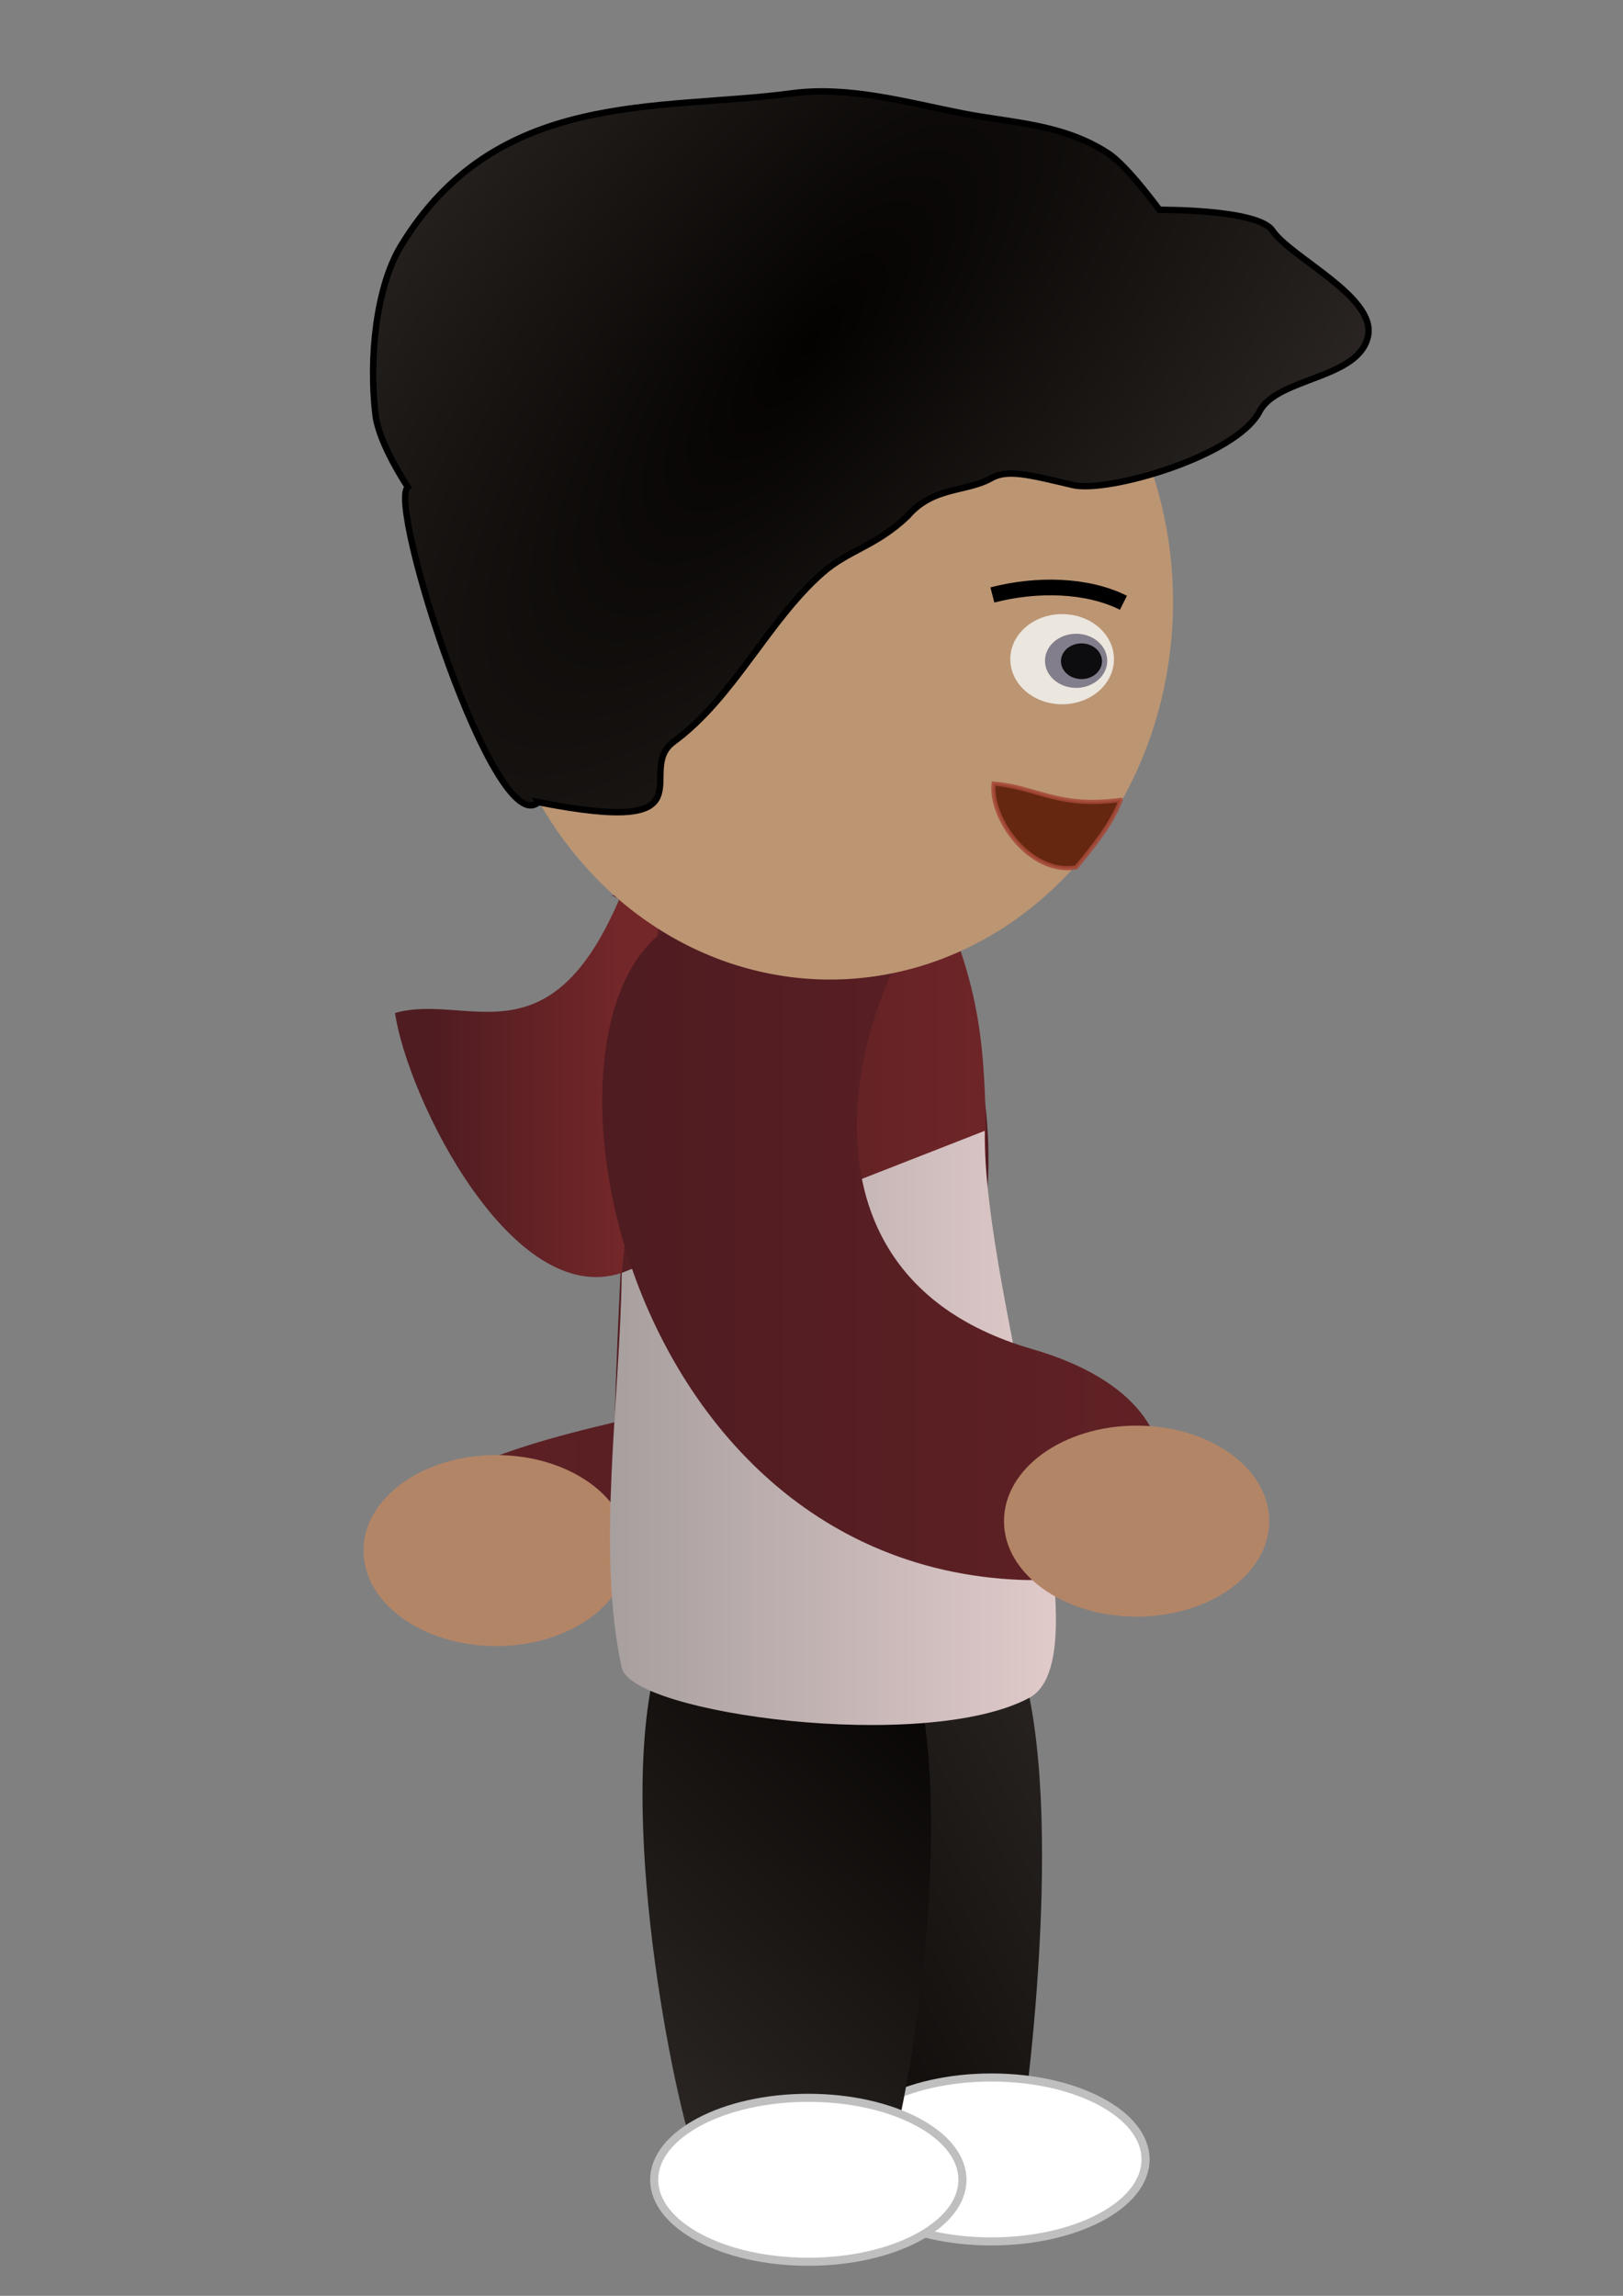 <?xml version="1.0" encoding="UTF-8" standalone="no"?>
<!-- Created with Inkscape (http://www.inkscape.org/) -->

<svg
   width="210mm"
   height="297mm"
   viewBox="0 0 210 297"
   version="1.1"
   id="svg938"
   inkscape:version="1.1.1 (3bf5ae0d25, 2021-09-20)"
   sodipodi:docname="peter2.svg"
   xmlns:inkscape="http://www.inkscape.org/namespaces/inkscape"
   xmlns:sodipodi="http://sodipodi.sourceforge.net/DTD/sodipodi-0.dtd"
   xmlns:xlink="http://www.w3.org/1999/xlink"
   xmlns="http://www.w3.org/2000/svg"
   xmlns:svg="http://www.w3.org/2000/svg">
  <rect x="0" y="0" width="210" height="297" fill="#808080" stroke="none"/>
  <sodipodi:namedview
     id="namedview940"
     pagecolor="#505050"
     bordercolor="#ffffff"
     borderopacity="1"
     inkscape:pageshadow="0"
     inkscape:pageopacity="0"
     inkscape:pagecheckerboard="1"
     inkscape:document-units="mm"
     showgrid="false"
     inkscape:zoom="0.18529742"
     inkscape:rotation="-1"
     inkscape:cx="-1389.0822"
     inkscape:cy="373.78591"
     inkscape:window-width="1920"
     inkscape:window-height="1017"
     inkscape:window-x="-8"
     inkscape:window-y="-8"
     inkscape:window-maximized="1"
     inkscape:current-layer="layer1" />
  <defs
     id="defs935">
    <linearGradient
       inkscape:collect="always"
       id="linearGradient40556">
      <stop
         style="stop-color:#040201;stop-opacity:1;"
         offset="0"
         id="stop40552" />
      <stop
         style="stop-color:#2d2825;stop-opacity:1"
         offset="1"
         id="stop40554" />
    </linearGradient>
    <linearGradient
       inkscape:collect="always"
       id="linearGradient103616">
      <stop
         style="stop-color:#4f1c21;stop-opacity:1"
         offset="0"
         id="stop103612" />
      <stop
         style="stop-color:#742729;stop-opacity:1"
         offset="1"
         id="stop103614" />
    </linearGradient>
    <linearGradient
       inkscape:collect="always"
       id="linearGradient108443">
      <stop
         style="stop-color:#a89f9f;stop-opacity:1"
         offset="0"
         id="stop108439" />
      <stop
         style="stop-color:#e2cbcb;stop-opacity:1"
         offset="1"
         id="stop108441" />
    </linearGradient>
    <radialGradient
       inkscape:collect="always"
       xlink:href="#linearGradient40556"
       id="radialGradient117882"
       cx="112.251"
       cy="63.056"
       fx="112.251"
       fy="63.056"
       r="94.497"
       gradientTransform="matrix(-0.398,-0.576,1.19,-1.335,74.389,193.274)"
       gradientUnits="userSpaceOnUse" />
    <linearGradient
       inkscape:collect="always"
       xlink:href="#linearGradient103616"
       id="linearGradient12557"
       x1="146.736"
       y1="187.72"
       x2="191.673"
       y2="187.72"
       gradientUnits="userSpaceOnUse"
       gradientTransform="matrix(3.192,0,0,2.773,-386.724,-354.502)" />
    <linearGradient
       inkscape:collect="always"
       xlink:href="#linearGradient103616"
       id="linearGradient12583"
       x1="143.422"
       y1="191.663"
       x2="167.195"
       y2="191.663"
       gradientUnits="userSpaceOnUse"
       gradientTransform="matrix(2.874,0,0,2.286,-341.795,-268.291)" />
    <linearGradient
       inkscape:collect="always"
       xlink:href="#linearGradient103616"
       id="linearGradient12627"
       x1="143.422"
       y1="191.663"
       x2="167.195"
       y2="191.663"
       gradientUnits="userSpaceOnUse"
       gradientTransform="matrix(2.874,0,0,2.286,-341.795,-268.291)" />
    <linearGradient
       inkscape:collect="always"
       xlink:href="#linearGradient108443"
       id="linearGradient15606"
       x1="146.549"
       y1="193.583"
       x2="165.031"
       y2="193.583"
       gradientUnits="userSpaceOnUse"
       gradientTransform="matrix(3.192,0,0,2.773,-388.413,-350.1)" />
    <linearGradient
       inkscape:collect="always"
       xlink:href="#linearGradient40556"
       id="linearGradient15804"
       x1="168.085"
       y1="207.542"
       x2="150.021"
       y2="228.311"
       gradientUnits="userSpaceOnUse"
       gradientTransform="matrix(2.553,0,0,2.773,-294.244,-350.278)" />
    <linearGradient
       inkscape:collect="always"
       xlink:href="#linearGradient40556"
       id="linearGradient19303"
       gradientUnits="userSpaceOnUse"
       x1="143.141"
       y1="229.251"
       x2="171.421"
       y2="207.305"
       gradientTransform="matrix(1.87,0,0,2.773,-168.9,-346.477)" />
    <linearGradient
       inkscape:collect="always"
       xlink:href="#linearGradient103616"
       id="linearGradient19918"
       gradientUnits="userSpaceOnUse"
       gradientTransform="matrix(-3.192,0,0,2.773,587.669,-356.29)"
       x1="146.736"
       y1="187.72"
       x2="191.673"
       y2="187.72" />
    <linearGradient
       inkscape:collect="always"
       xlink:href="#linearGradient103616"
       id="linearGradient23408"
       x1="135.196"
       y1="173.27"
       x2="144.799"
       y2="173.27"
       gradientUnits="userSpaceOnUse"
       gradientTransform="matrix(2.574,0,0,2.574,-292.03,-311.709)" />
  </defs>
  <g
     inkscape:label="Ebene 1"
     inkscape:groupmode="layer"
     id="layer1">
    <path
       style="fill:url(#linearGradient19303);fill-opacity:1;stroke:none;stroke-width:0.602px;stroke-linecap:butt;stroke-linejoin:miter;stroke-opacity:1"
       d="m 111.077,211.63 c -6.949,14.114 -2.163,53.477 0.618,67.591 0.451,1.929 13.373,-0.467 20.059,-0.7 2.201,-13.435 6.356,-53.587 -1.544,-67.904 z"
       id="path13772-1"
       sodipodi:nodetypes="ccccc" />
    <ellipse
       style="display:inline;fill:#ffffff;fill-opacity:1;stroke:#bfbfbf;stroke-width:1.045;stroke-miterlimit:4;stroke-dasharray:none;stroke-opacity:1"
       id="path36585-6-8"
       cx="-128.279"
       cy="279.36"
       rx="19.943"
       ry="10.604"
       transform="scale(-1,1)" />
    <path
       style="fill:url(#linearGradient15804);fill-opacity:1;stroke:none;stroke-width:0.704px;stroke-linecap:butt;stroke-linejoin:miter;stroke-opacity:1"
       d="m 88.039,207.829 c -9.489,14.114 -2.954,53.477 0.844,67.591 0.616,1.929 18.259,-0.467 27.389,-0.7 3.005,-13.435 8.679,-53.587 -2.108,-67.904 z"
       id="path13772"
       sodipodi:nodetypes="ccccc" />
    <ellipse
       style="display:inline;fill:#ffffff;fill-opacity:1;stroke:#bfbfbf;stroke-width:1.045;stroke-miterlimit:4;stroke-dasharray:none;stroke-opacity:1"
       id="path36585-6-5"
       cx="-104.589"
       cy="281.99"
       rx="19.943"
       ry="10.604"
       transform="scale(-1,1)" />
    <path
       style="fill:url(#linearGradient19918);fill-opacity:1;stroke:none;stroke-width:0.787px;stroke-linecap:butt;stroke-linejoin:miter;stroke-opacity:1"
       d="m 108.026,116.334 -29.052,-0.495 c 5.489,0.093 36.977,59.595 -0.316,68.362 -35.959,8.453 -21.625,14.894 -17.536,18.632 4.567,4.175 12.22,-1.887 21.798,-2.25 57.099,-2.164 53.137,-83.772 25.106,-84.249 z"
       id="path10737-7"
       sodipodi:nodetypes="sssssss" />
    <ellipse
       style="fill:#b38567;fill-opacity:1;stroke:none;stroke-width:1.383;stroke-miterlimit:4;stroke-dasharray:none;stroke-opacity:1"
       id="path17204-0"
       cx="64.197"
       cy="200.591"
       rx="17.16"
       ry="12.353" />
    <path
       style="fill:url(#linearGradient12627);fill-opacity:1;stroke:url(#linearGradient12583);stroke-width:0.678px;stroke-linecap:butt;stroke-linejoin:miter;stroke-opacity:1"
       d="m 80.336,115.839 c 5.567,-1.363 -4.094,79.31 0.769,98.532 1.821,7.196 50.977,2.048 50.977,2.048 0.092,-5.503 -5.414,-39.547 -5.061,-54.431 0.599,-25.223 0.093,-31.173 -5.05,-44.361 z"
       id="path11399"
       sodipodi:nodetypes="cssscc" />
    <path
       style="fill:url(#linearGradient23408);fill-opacity:1;stroke:none;stroke-width:0.681px;stroke-linecap:butt;stroke-linejoin:miter;stroke-opacity:1"
       d="m 85.491,116.938 -5.042,47.728 c -14.194,4.735 -27.71,-22.591 -29.338,-33.621 9.341,-2.659 20.023,6.85 29.225,-15.206"
       id="path23245"
       sodipodi:nodetypes="cccc" />
    <path
       style="fill:url(#linearGradient15606);fill-opacity:1;stroke:none;stroke-width:0.787px;stroke-linecap:butt;stroke-linejoin:miter;stroke-opacity:1"
       d="m 80.449,164.666 c -0.212,16.507 -3.317,35.986 0,51.092 1.305,5.944 39.301,11.071 52.716,3.892 10.423,-5.577 -6.041,-51.319 -5.747,-73.361 z"
       id="path14286"
       sodipodi:nodetypes="csscc" />
    <path
       style="fill:url(#linearGradient12557);fill-opacity:1;stroke:none;stroke-width:0.787px;stroke-linecap:butt;stroke-linejoin:miter;stroke-opacity:1"
       d="m 92.92,118.122 29.052,-0.495 c -6.096,0.104 -26.901,45.756 11.544,56.886 27.647,8.004 16.871,30.567 -1.283,29.879 C 75.134,202.228 64.888,118.6 92.92,118.122 Z"
       id="path10737"
       sodipodi:nodetypes="sssss" />
    <ellipse
       style="display:inline;fill:#bc9573;fill-opacity:1;fill-rule:evenodd;stroke:none;stroke-width:1.646;stroke-opacity:1"
       id="path24238"
       cx="-107.396"
       cy="77.863"
       rx="44.387"
       ry="48.858"
       transform="scale(-1,1)" />
    <path
       style="fill:url(#radialGradient117882);fill-opacity:1;stroke:#000000;stroke-width:0.827px;stroke-linecap:butt;stroke-linejoin:miter;stroke-opacity:1"
       d="m 69.657,103.773 c 23.045,4.551 12.34,-4.01 17.48,-7.787 7.82,-5.747 12.181,-15.618 19.247,-21.844 3.416,-3.01 6.923,-3.449 11.039,-7.364 3.294,-3.877 7.667,-3.108 10.813,-4.905 2.107,-1.203 4.848,-0.478 10.584,0.877 4.502,1.063 21.141,-3.743 24.136,-9.502 2.34,-4.5 12.955,-4.151 14.061,-9.835 0.983,-5.055 -10.011,-10.091 -12.386,-13.598 -1.879,-2.776 -14.617,-2.671 -14.617,-2.671 0,0 -4.137,-5.671 -6.583,-7.276 -5.933,-3.893 -12.526,-3.957 -18.85,-5.197 -7.349,-1.441 -14.766,-3.584 -22.142,-2.599 -17.249,2.304 -38.206,-0.639 -50.567,19.749 -3.185,5.253 -4.171,14.469 -3.291,21.828 0.458,3.828 4.189,9.355 4.189,9.355 -2.695,2.252 11.289,45.862 16.888,40.771 z"
       id="path97127"
       sodipodi:nodetypes="caacssssscssssscc"
       inkscape:transform-center-x="3.6468419"
       inkscape:transform-center-y="-5.8101146" />
    <ellipse
       style="fill:#ebe6de;fill-opacity:1;stroke:none;stroke-width:0.846;stroke-miterlimit:4;stroke-dasharray:none"
       id="path2661"
       cx="137.428"
       cy="85.277"
       rx="6.708"
       ry="5.833" />
    <ellipse
       style="opacity:0.525;fill:#252142;fill-opacity:1;stroke:none;stroke-width:0.508;stroke-miterlimit:4;stroke-dasharray:none"
       id="path2661-3"
       cx="139.239"
       cy="85.487"
       rx="4.027"
       ry="3.501" />
    <ellipse
       style="opacity:0.899;fill:#000000;fill-opacity:1;stroke:none;stroke-width:0.335;stroke-miterlimit:4;stroke-dasharray:none"
       id="path2661-3-3"
       cx="139.933"
       cy="85.542"
       rx="2.655"
       ry="2.308" />
    <path
       style="opacity:0.862;fill:#571600;fill-opacity:1;stroke:#a64838;stroke-width:0.536px;stroke-linecap:butt;stroke-linejoin:miter;stroke-opacity:1"
       d="m 145.005,103.475 c -8.061,1.136 -10.917,-1.662 -16.443,-2.103 -0.472,4.622 4.829,11.861 10.673,10.845 2.228,-2.715 4.672,-5.678 5.771,-8.741 z"
       id="path5830"
       sodipodi:nodetypes="cccc" />
    <ellipse
       style="opacity:1;fill:#b38567;fill-opacity:1;stroke:none;stroke-width:1.383;stroke-miterlimit:4;stroke-dasharray:none;stroke-opacity:1"
       id="path17204"
       cx="147.066"
       cy="196.782"
       rx="17.16"
       ry="12.353" />
    <path
       style="fill:none;stroke:#000000;stroke-width:2.027;stroke-linecap:butt;stroke-linejoin:miter;stroke-miterlimit:4;stroke-dasharray:none;stroke-opacity:1"
       d="m 128.405,76.97 c 5.768,-1.504 12.29,-1.334 16.956,1.009"
       id="path22282"
       sodipodi:nodetypes="cc" />
  </g>
</svg>
